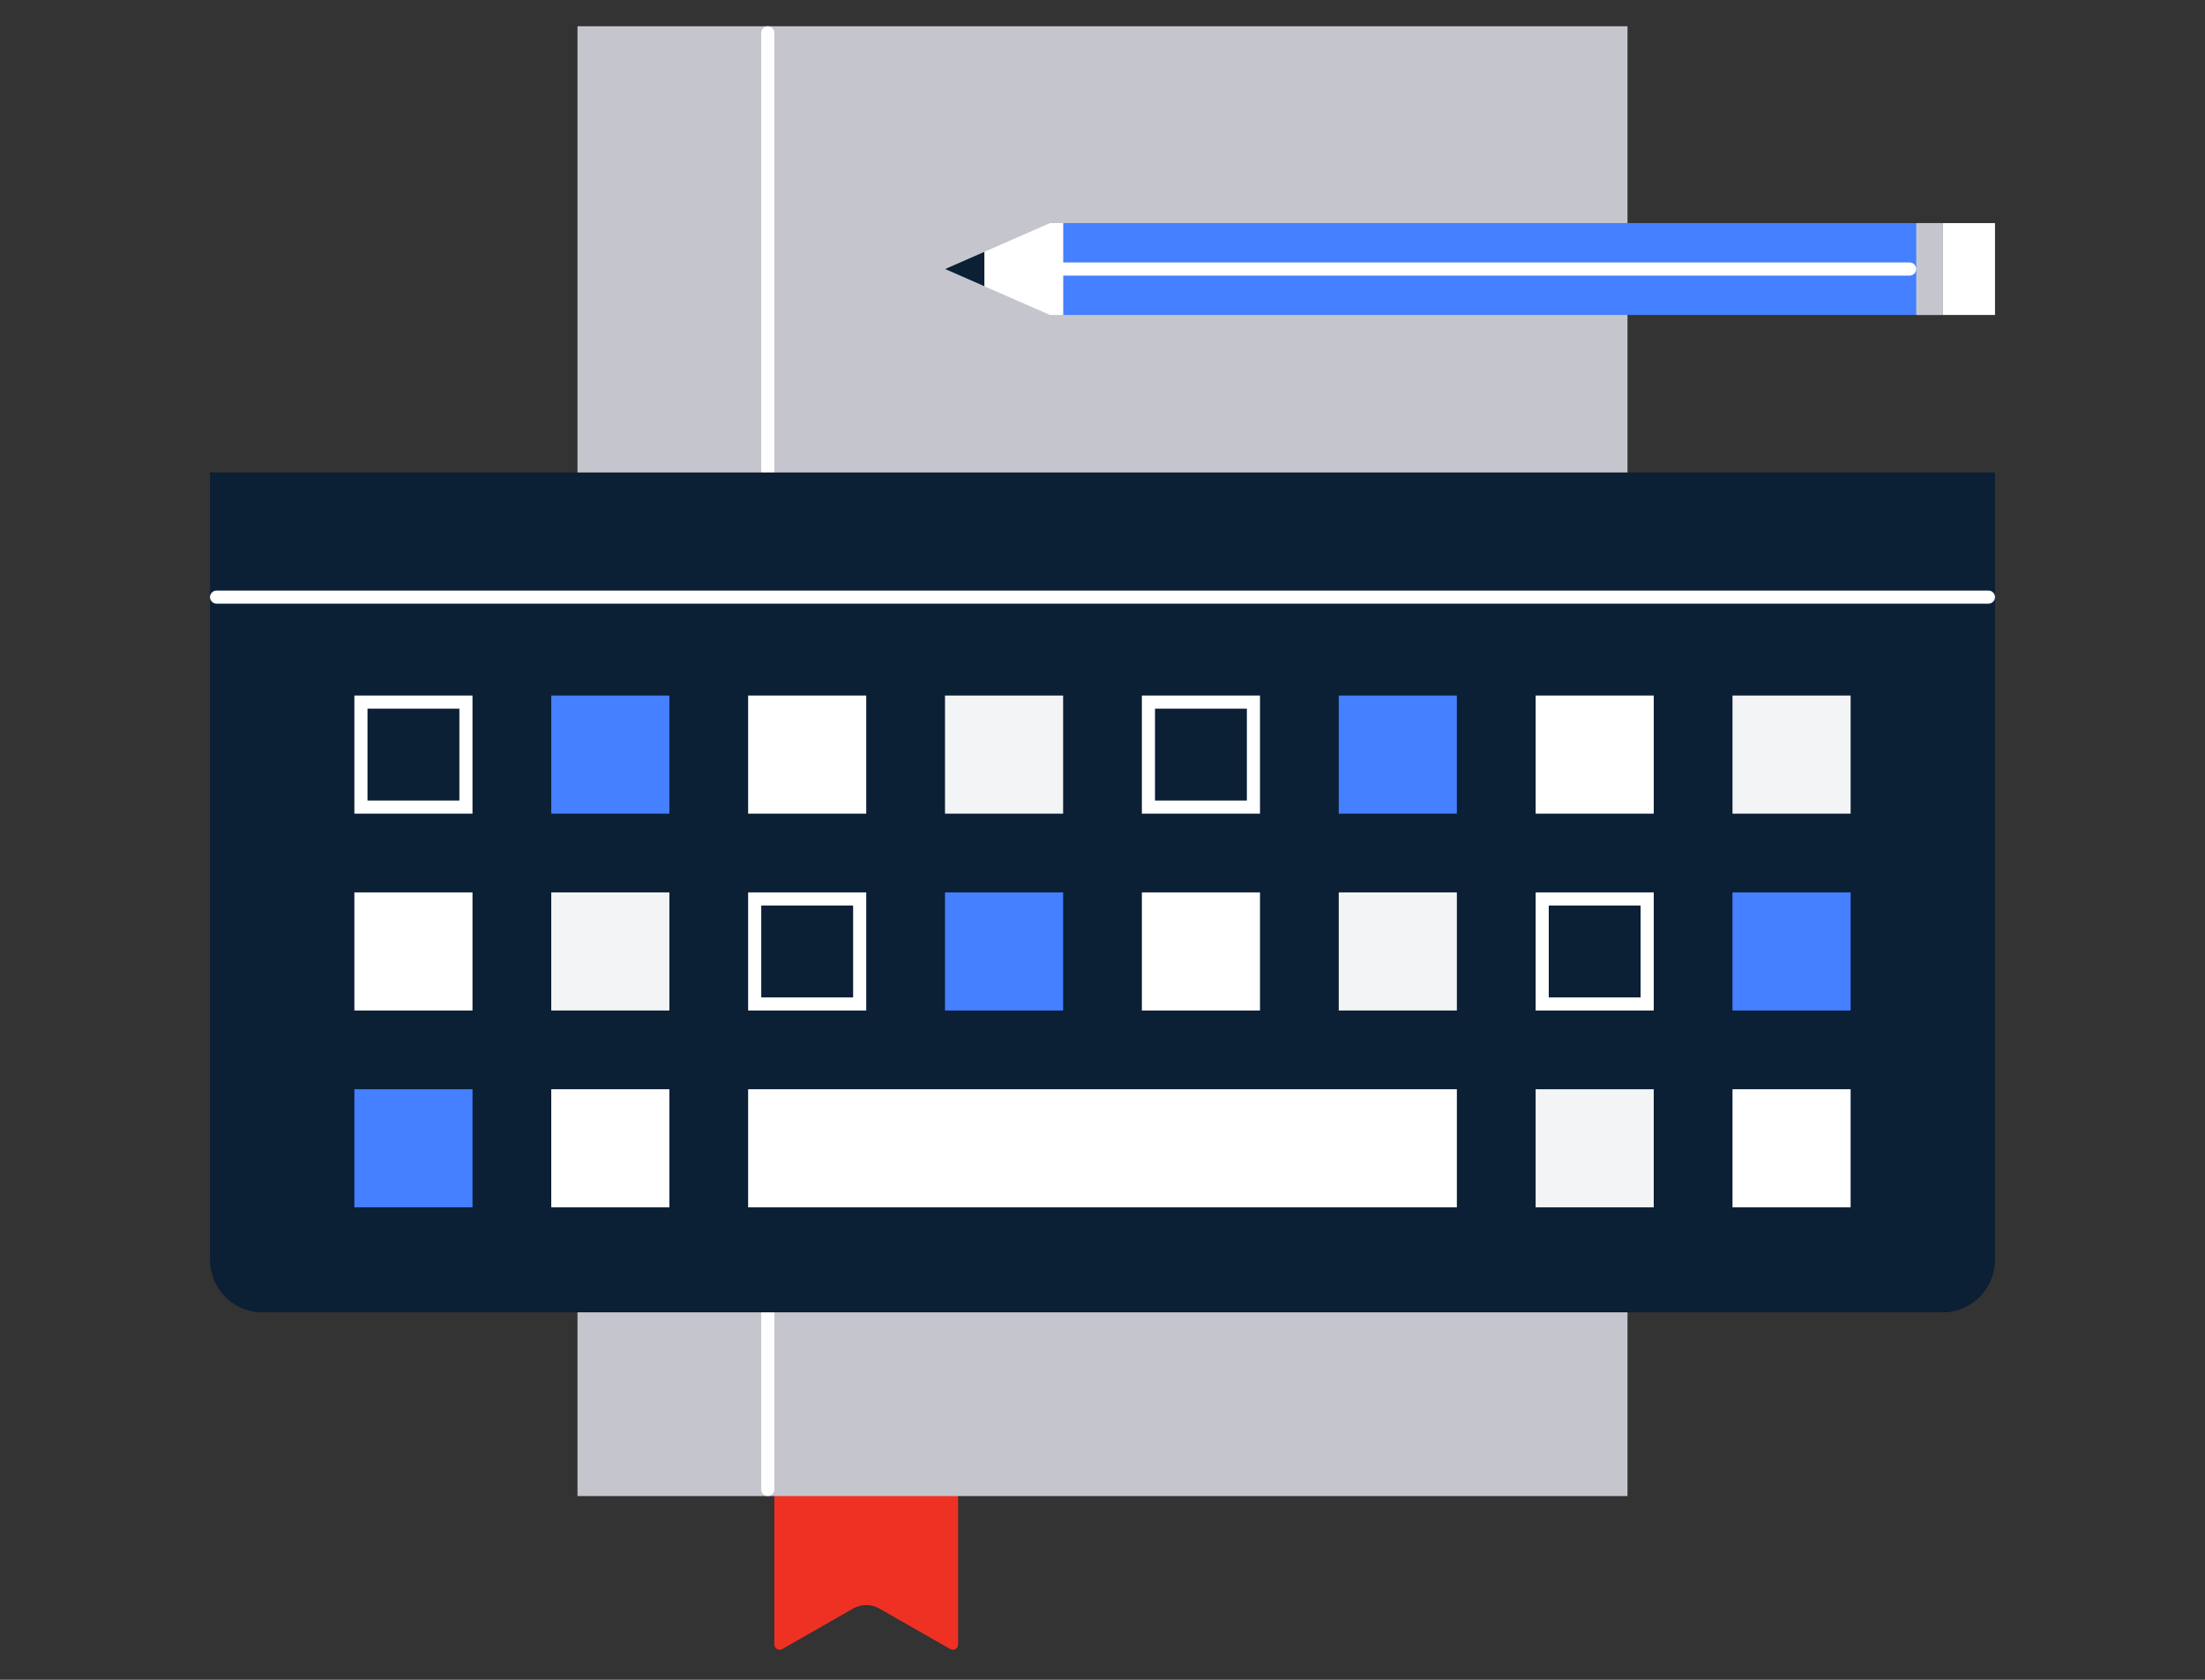 <svg width="168" height="128" viewBox="0 0 168 128" fill="none" xmlns="http://www.w3.org/2000/svg">
<rect x="0" y="0" width="168" height="128" fill="#333333" stroke="none"/>
<path d="M59 102H73V125.311C73 125.618 72.668 125.81 72.401 125.658L66.992 122.567C66.377 122.216 65.623 122.216 65.008 122.567L59.599 125.658C59.332 125.81 59 125.618 59 125.311V102Z" fill="#EF3124"/>
<rect x="44" y="2" width="80" height="112" fill="#C5C6CD"/>
<path fill-rule="evenodd" clip-rule="evenodd" d="M58.5 2C58.776 2 59 2.224 59 2.5V113.5C59 113.776 58.776 114 58.5 114C58.224 114 58 113.776 58 113.5L58 2.5C58 2.224 58.224 2 58.5 2Z" fill="white"/>
<path d="M16 36H152V96C152 98.209 150.209 100 148 100H20C17.791 100 16 98.209 16 96V36Z" fill="#0B1F35"/>
<path fill-rule="evenodd" clip-rule="evenodd" d="M152 45.5C152 45.776 151.776 46 151.5 46L16.5 46C16.224 46 16 45.776 16 45.5C16 45.224 16.224 45 16.5 45L151.5 45C151.776 45 152 45.224 152 45.5Z" fill="white"/>
<rect x="27.5" y="53.5" width="8" height="8" stroke="white"/>
<rect x="42" y="53" width="9" height="9" fill="#4480FF"/>
<rect x="57" y="53" width="9" height="9" fill="white"/>
<rect x="72" y="53" width="9" height="9" fill="#F3F4F5"/>
<rect x="87.5" y="53.5" width="8" height="8" stroke="white"/>
<rect x="102" y="53" width="9" height="9" fill="#4480FF"/>
<rect x="117" y="53" width="9" height="9" fill="white"/>
<rect x="132" y="53" width="9" height="9" fill="#F3F4F5"/>
<rect x="27" y="68" width="9" height="9" fill="white"/>
<rect x="42" y="68" width="9" height="9" fill="#F3F4F5"/>
<rect x="57.5" y="68.5" width="8" height="8" stroke="white"/>
<rect x="72" y="68" width="9" height="9" fill="#4480FF"/>
<rect x="87" y="68" width="9" height="9" fill="white"/>
<rect x="102" y="68" width="9" height="9" fill="#F3F4F5"/>
<rect x="117.5" y="68.5" width="8" height="8" stroke="white"/>
<rect x="132" y="68" width="9" height="9" fill="#4480FF"/>
<rect x="27" y="83" width="9" height="9" fill="#4480FF"/>
<rect x="42" y="83" width="9" height="9" fill="white"/>
<rect x="57" y="83" width="54" height="9" fill="white"/>
<rect x="117" y="83" width="9" height="9" fill="#F3F4F5"/>
<rect x="132" y="83" width="9" height="9" fill="white"/>
<rect x="81" y="17" width="67" height="7" fill="#4480FF"/>
<rect x="148" y="17" width="4" height="7" fill="white"/>
<rect x="146" y="17" width="2" height="7" fill="#C5C6CD"/>
<path fill-rule="evenodd" clip-rule="evenodd" d="M146 20.5C146 20.776 145.776 21 145.5 21L81 21C80.724 21 80.5 20.776 80.5 20.5C80.5 20.224 80.724 20 81 20L145.5 20C145.776 20 146 20.224 146 20.5Z" fill="white"/>
<path d="M80 17H81V24H80L72 20.5L80 17Z" fill="white"/>
<path d="M75 21.812L72 20.5L75 19.188V21.812Z" fill="#0B1F35"/>
</svg>
